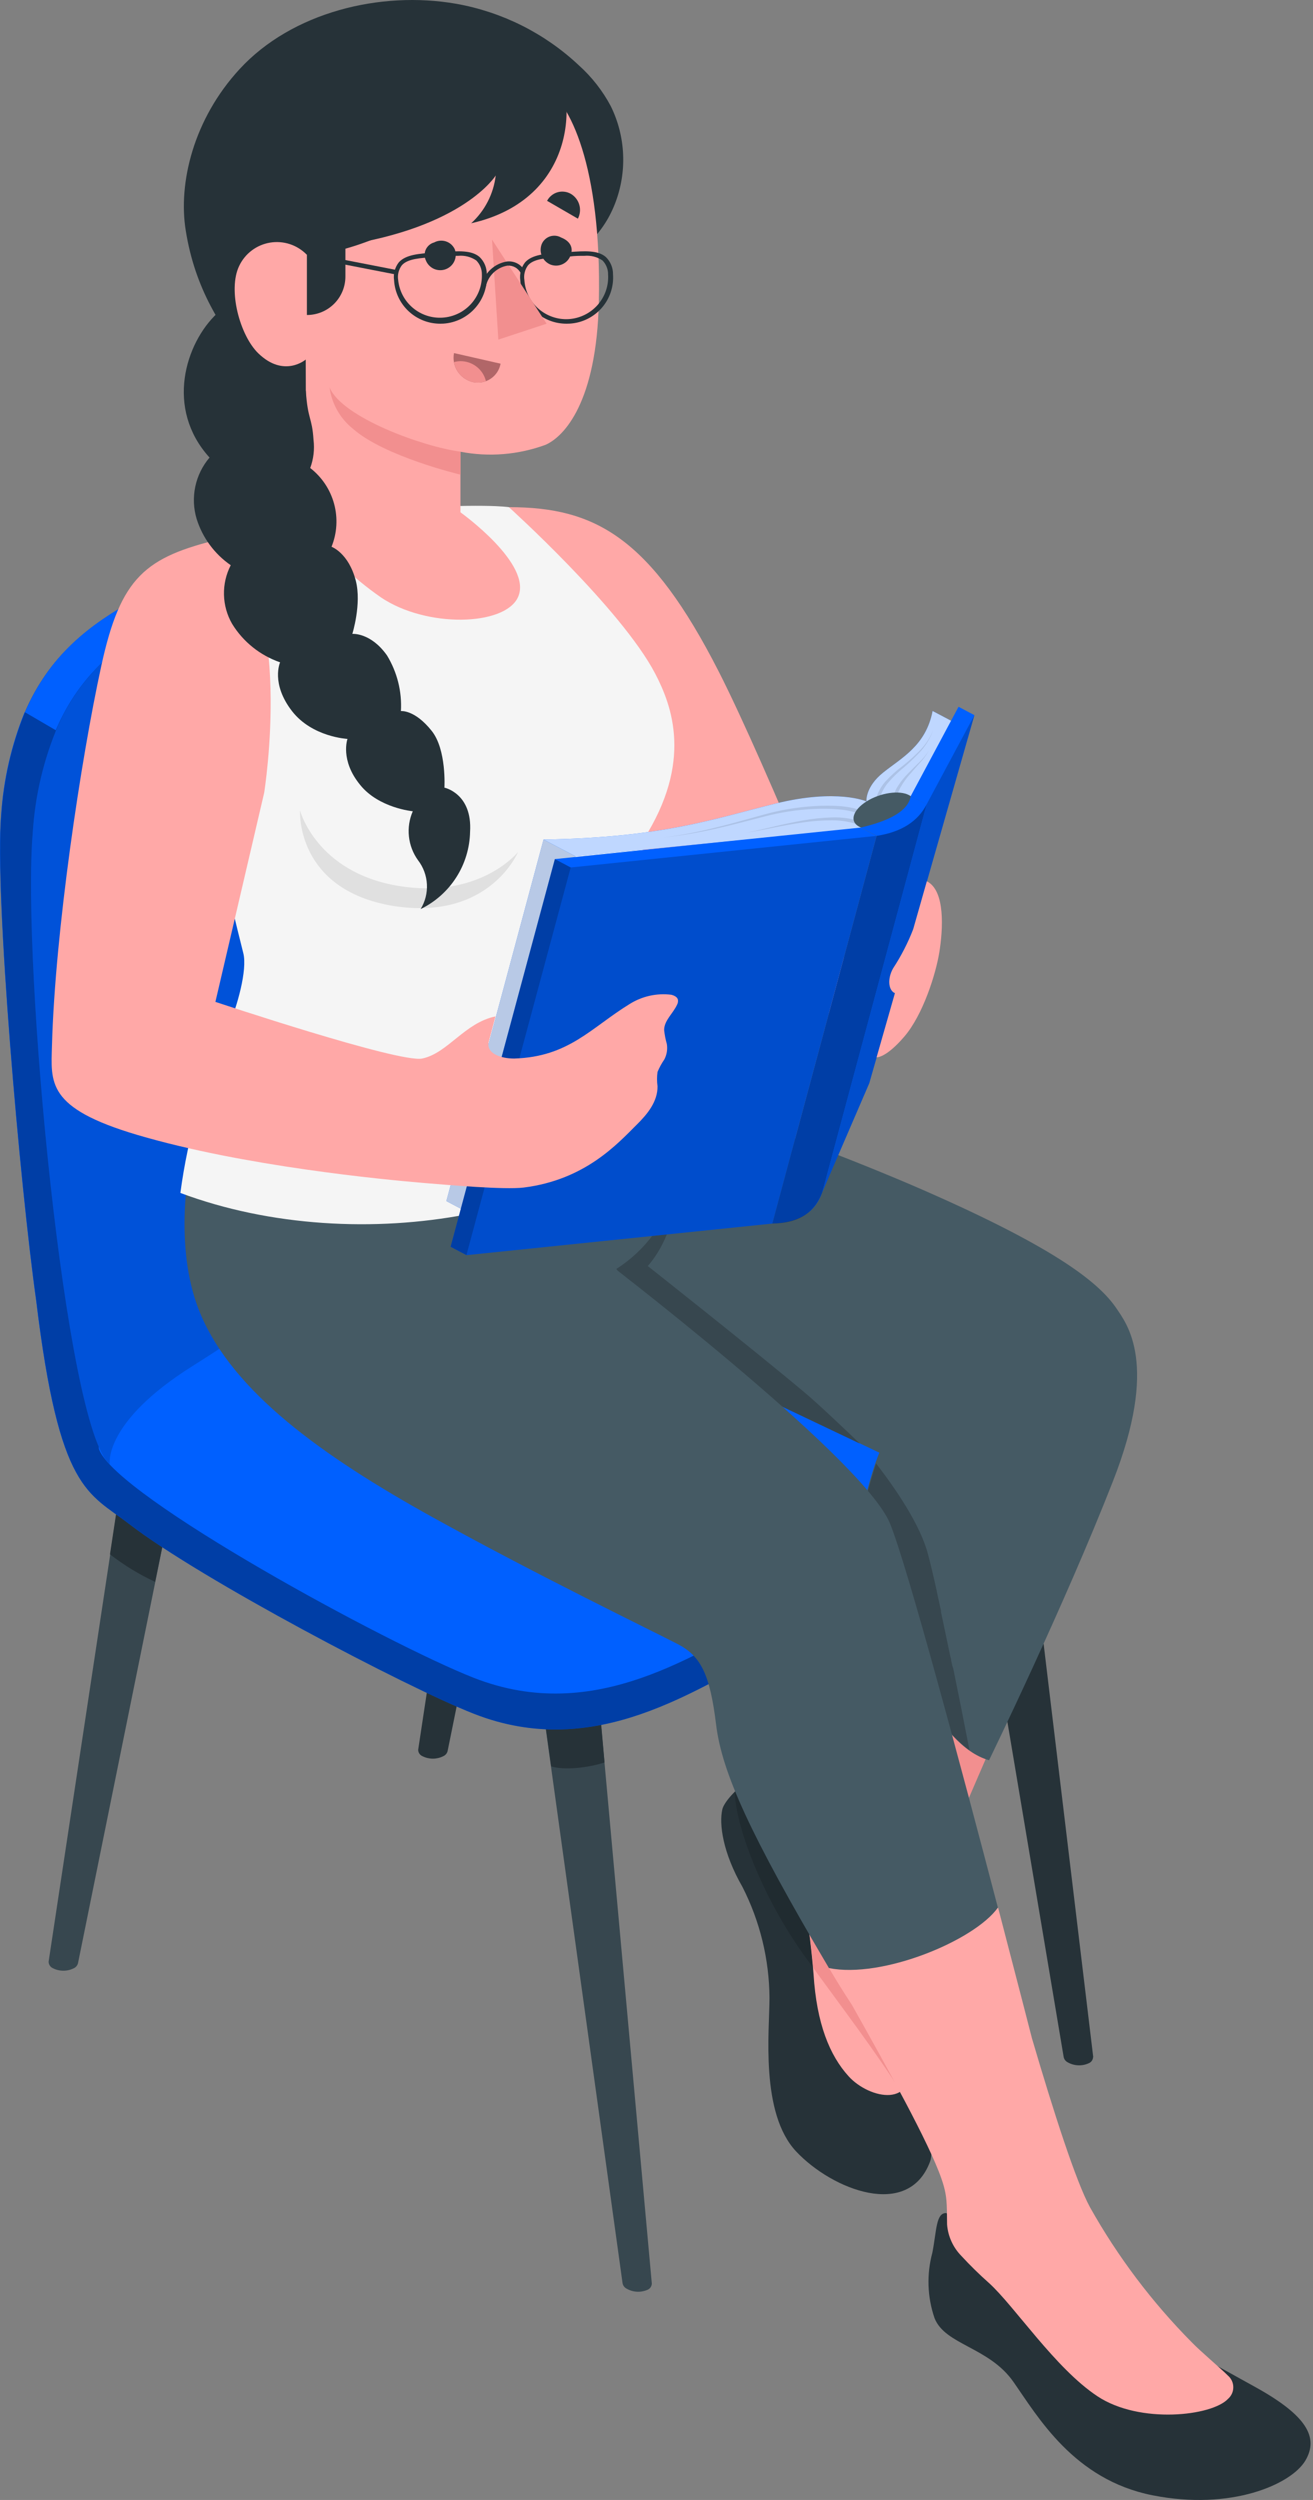 <svg width="72" height="137" viewBox="0 0 72 137" fill="none" xmlns="http://www.w3.org/2000/svg">
<rect x="0" y="0" width="72" height="137" fill="#808080" stroke="none"/>
<path d="M59.949 112.731L56.009 79.932L52.791 79.768L58.328 112.727C58.34 112.787 58.366 112.845 58.403 112.894C58.441 112.944 58.488 112.984 58.543 113.013C58.716 113.113 58.911 113.17 59.11 113.18C59.31 113.191 59.509 113.154 59.692 113.072C59.762 113.046 59.823 113 59.868 112.939C59.912 112.878 59.937 112.806 59.941 112.731H59.949Z" fill="#263238"/>
<path d="M56.009 79.932L52.791 79.768L53.83 85.954C54.457 85.813 55.058 85.573 55.608 85.241C55.996 85.031 56.318 84.719 56.541 84.34L56.009 79.932Z" fill="#263238"/>
<path d="M10.575 76.536H7.353L2.665 107.506C2.667 107.581 2.69 107.655 2.732 107.717C2.774 107.78 2.833 107.83 2.902 107.86C3.08 107.95 3.276 107.997 3.476 107.997C3.676 107.997 3.872 107.95 4.05 107.86C4.107 107.833 4.156 107.795 4.196 107.746C4.235 107.698 4.263 107.642 4.278 107.582L10.575 76.536Z" fill="#37474F"/>
<path d="M7.34 76.536L6.031 85.178C6.796 85.773 7.626 86.279 8.506 86.687L10.575 76.536H7.34Z" fill="#263238"/>
<path d="M35.743 125.136L32.711 91.781L29.494 91.617L34.139 125.123C34.15 125.184 34.175 125.242 34.212 125.292C34.248 125.342 34.295 125.384 34.35 125.414C34.521 125.515 34.713 125.574 34.911 125.587C35.109 125.601 35.307 125.567 35.49 125.49C35.561 125.464 35.623 125.417 35.668 125.357C35.713 125.296 35.739 125.224 35.743 125.148V125.136Z" fill="#37474F"/>
<path d="M33.15 96.584L32.728 91.789L29.51 91.625L30.224 96.799C30.925 97.018 32.213 96.888 33.15 96.584Z" fill="#263238"/>
<path d="M30.845 64.915H27.623L22.931 95.889C22.931 95.964 22.954 96.037 22.995 96.099C23.036 96.161 23.095 96.21 23.163 96.239C23.341 96.329 23.538 96.376 23.738 96.376C23.937 96.376 24.134 96.329 24.312 96.239C24.368 96.213 24.419 96.175 24.459 96.128C24.499 96.081 24.528 96.025 24.544 95.965L30.845 64.915Z" fill="#263238"/>
<path d="M1.348 39.031C0.619 40.832 0.184 42.739 0.06 44.677C-0.307 49.005 1.099 65.004 1.981 71.269C3.248 81.74 4.819 81.761 7.095 83.514C11.006 86.527 22.256 92.438 25.972 93.896C32.703 96.542 38.218 92.464 42.315 90.441C46.411 88.419 54.139 83.855 55.858 82.604C56.884 81.858 57.416 81.108 57.403 80.316C57.403 80 57.403 78.715 57.403 78.382C57.403 77.371 56.508 76.275 54.624 75.07C51.149 72.816 38.577 65.505 33.708 62.812C33.707 62.802 33.702 62.792 33.694 62.785C33.686 62.777 33.677 62.772 33.666 62.77C29.92 60.504 27.729 43.089 25.131 34.88C25.077 34.704 25.022 34.535 24.963 34.371C24.903 34.206 24.874 34.109 24.827 33.987C24.667 33.541 24.498 33.145 24.321 32.757" fill="#0060FF"/>
<path d="M57.403 78.377C57.403 77.366 56.508 76.271 54.624 75.066C51.149 72.811 38.577 65.501 33.708 62.808C33.706 62.798 33.702 62.788 33.694 62.78C33.686 62.773 33.676 62.768 33.666 62.766C29.92 60.499 27.728 43.084 25.131 34.876C24.976 34.363 24.794 33.858 24.587 33.364C24.587 33.326 24.557 33.292 24.54 33.254C24.494 33.144 24.447 33.035 24.392 32.921C24.337 32.807 24.346 32.807 24.32 32.753C23.91 31.818 23.322 30.971 22.589 30.258C22.336 30.022 22.052 29.822 21.745 29.664C21.322 29.424 20.435 28.935 20.216 28.821C17.682 27.3 11.656 30.54 7.496 32.812C4.908 34.227 2.703 35.913 1.356 39.048C0.627 40.849 0.192 42.755 0.068 44.694C-0.299 49.021 1.107 65.02 1.99 71.286C3.257 81.757 4.827 81.778 7.104 83.531C11.014 86.543 22.264 92.455 25.98 93.913C32.712 96.559 38.227 92.48 42.323 90.458C46.419 88.435 54.147 83.872 55.866 82.621C56.892 81.875 57.424 81.125 57.411 80.333C57.395 79.983 57.403 78.719 57.403 78.377Z" fill="#0060FF"/>
<path opacity="0.35" d="M57.403 78.377C57.403 77.366 56.508 76.271 54.624 75.066C51.149 72.811 38.577 65.501 33.708 62.808C33.706 62.798 33.702 62.788 33.694 62.78C33.686 62.773 33.676 62.768 33.666 62.766C29.92 60.499 27.728 43.084 25.131 34.876C24.976 34.363 24.794 33.858 24.587 33.364C24.587 33.326 24.557 33.292 24.54 33.254C24.494 33.144 24.447 33.035 24.392 32.921C24.337 32.807 24.346 32.807 24.32 32.753C23.91 31.818 23.322 30.971 22.589 30.258C22.336 30.022 22.052 29.822 21.745 29.664C21.322 29.424 20.435 28.935 20.216 28.821C17.682 27.3 11.656 30.54 7.496 32.812C4.908 34.227 2.703 35.913 1.356 39.048C0.627 40.849 0.192 42.755 0.068 44.694C-0.299 49.021 1.107 65.02 1.99 71.286C3.257 81.757 4.827 81.778 7.104 83.531C11.014 86.543 22.264 92.455 25.98 93.913C32.712 96.559 38.227 92.48 42.323 90.458C46.419 88.435 54.147 83.872 55.866 82.621C56.892 81.875 57.424 81.125 57.411 80.333C57.395 79.983 57.403 78.719 57.403 78.377Z" fill="black"/>
<path d="M42.306 88.49C46.411 86.472 54.131 81.904 55.853 80.653C58.185 78.967 57.965 77.231 54.625 75.066C49.979 72.057 31.035 61.329 31.035 61.329C31.035 61.329 4.431 76.848 5.44 79.448C6.449 82.047 21.297 90.108 25.968 91.941C32.703 94.587 38.206 90.517 42.306 88.49Z" fill="#0060FF"/>
<path d="M21.736 29.664C19.203 28.341 13.265 31.552 9.211 33.768C6.614 35.188 4.405 36.869 3.058 40.017L1.369 39.031C2.712 35.896 4.921 34.21 7.509 32.795C11.669 30.523 17.682 27.283 20.229 28.804C20.427 28.935 21.314 29.42 21.736 29.664Z" fill="#0060FF"/>
<path d="M25.131 34.897C25.077 34.72 24.211 31.707 22.598 30.262C21.84 29.584 20.858 29.21 19.84 29.213C17.64 29.213 12.323 32.078 9.224 33.772C8.966 33.911 8.709 34.059 8.459 34.194L8.172 34.366C8.054 34.434 7.94 34.51 7.83 34.581C7.72 34.653 7.661 34.687 7.577 34.745C7.03 35.101 6.509 35.496 6.018 35.925C5.938 35.997 5.858 36.064 5.782 36.14C5.468 36.429 5.172 36.735 4.895 37.059C4.845 37.114 4.794 37.173 4.747 37.232L4.574 37.451C4.515 37.522 4.46 37.598 4.401 37.674L4.236 37.906C4.012 38.225 3.805 38.555 3.616 38.896C3.589 38.938 3.565 38.982 3.544 39.027C3.493 39.115 3.447 39.212 3.4 39.305C3.354 39.397 3.265 39.583 3.198 39.726C2.396 41.598 1.922 43.593 1.796 45.625C1.192 52.738 3.573 78.217 6.018 80.244C6.018 80.244 5.643 77.943 10.571 74.851C13.92 72.744 16.272 70.978 19.861 69.23C28.573 64.961 33.687 62.745 33.687 62.745C29.92 60.499 27.729 43.084 25.131 34.897Z" fill="#0060FF"/>
<path opacity="0.15" d="M25.131 34.897C25.077 34.72 24.211 31.707 22.598 30.262C21.84 29.584 20.858 29.21 19.84 29.213C17.64 29.213 12.323 32.078 9.224 33.772C8.966 33.911 8.709 34.059 8.459 34.194L8.172 34.366C8.054 34.434 7.94 34.51 7.83 34.581C7.72 34.653 7.661 34.687 7.577 34.745C7.03 35.101 6.509 35.496 6.018 35.925C5.938 35.997 5.858 36.064 5.782 36.14C5.468 36.429 5.172 36.735 4.895 37.059C4.845 37.114 4.794 37.173 4.747 37.232L4.574 37.451C4.515 37.522 4.46 37.598 4.401 37.674L4.236 37.906C4.012 38.225 3.805 38.555 3.616 38.896C3.589 38.938 3.565 38.982 3.544 39.027C3.493 39.115 3.447 39.212 3.4 39.305C3.354 39.397 3.265 39.583 3.198 39.726C2.396 41.598 1.922 43.593 1.796 45.625C1.192 52.738 3.573 78.217 6.018 80.244C6.018 80.244 5.643 77.943 10.571 74.851C13.92 72.744 16.272 70.978 19.861 69.23C28.573 64.961 33.687 62.745 33.687 62.745C29.92 60.499 27.729 43.084 25.131 34.897Z" fill="black"/>
<path d="M43.835 96.715C41.546 96.588 39.747 98.552 39.612 99.146C39.422 99.947 39.633 101.527 40.714 103.406C41.673 105.288 42.181 107.367 42.196 109.478C42.196 111.281 41.677 115.798 43.661 117.905C45.646 120.012 49.819 121.638 51.001 118.457C51.389 117.416 50.156 114.008 49.553 111.5C48.315 106.507 47.272 101.531 47.272 101.531L43.835 96.715Z" fill="#263238"/>
<path opacity="0.15" d="M40.292 98.194C40.317 99.879 41.643 103.773 44.207 107.312C46.74 110.784 50.245 115.28 51.073 117.846C51.039 116.645 50.359 114.496 49.831 112.575C49.831 112.533 49.81 112.491 49.798 112.453L49.709 112.12C49.709 112.069 49.679 112.019 49.667 111.968C49.629 111.825 49.595 111.686 49.561 111.547V111.517C49.177 109.958 48.805 108.399 48.484 106.992C48.227 105.867 47.999 104.843 47.809 103.992L47.56 102.854C47.526 102.69 47.492 102.542 47.462 102.403C47.348 101.86 47.281 101.56 47.281 101.56L43.843 96.74C43.691 96.74 43.548 96.74 43.421 96.74C42.238 96.838 41.128 97.353 40.292 98.194Z" fill="black"/>
<path d="M43.446 100.806C44.02 103.233 44.409 105.699 44.612 108.184C44.781 110.902 45.499 112.642 46.533 113.78C47.678 115.044 50.334 115.575 49.798 112.802C49.43 110.877 47.264 101.535 47.264 101.535L43.446 100.806Z" fill="#FFA8A7"/>
<path d="M49.388 114.598C49.776 114.324 49.983 113.755 49.81 112.803C49.726 112.381 49.553 111.538 49.333 110.552C49.033 109.318 48.746 108.1 48.489 106.979C48.231 105.859 48.003 104.83 47.813 103.979L47.564 102.842C47.53 102.677 47.496 102.53 47.467 102.391C47.352 101.86 47.289 101.548 47.285 101.548L43.459 100.819C44.003 103.132 44.384 105.481 44.599 107.847C46.157 109.988 48.028 112.457 49.388 114.598Z" fill="#F28F8F"/>
<path d="M56.187 91.46L51.63 101.995L44.709 96.083L47.593 83.901L56.187 91.46Z" fill="#F28F8F"/>
<path d="M49.941 64.919C45.655 63.094 41.277 61.492 36.824 60.12L28.311 68.286L36.82 74.185L48.222 79.608C48.222 79.608 47.618 80.91 46.93 84.449C46.74 85.431 46.562 86.113 46.419 87.036C49.628 90.407 51.334 95.645 54.236 96.462C54.236 96.462 58.344 88.035 61.026 81.183C63.56 74.741 61.794 72.554 61.22 71.699C60.219 70.216 57.648 68.235 49.941 64.919Z" fill="#455A64"/>
<path d="M52.162 91.014C52.162 90.917 52.12 90.824 52.103 90.732C51.93 89.889 51.757 89.084 51.601 88.342C51.598 88.319 51.598 88.295 51.601 88.271L51.373 87.234C51.372 87.224 51.372 87.215 51.373 87.205C51.187 86.362 51.018 85.663 50.887 85.17C50.465 83.547 49.088 81.554 48.041 80.198C47.645 81.407 47.326 82.639 47.086 83.889C47.086 83.918 47.086 83.952 47.112 83.977L49.189 89.51L50.27 92.392L50.596 92.889L50.684 93.028C50.988 93.489 51.292 93.918 51.596 94.317L51.706 94.456C51.799 94.57 51.888 94.68 51.981 94.785C52.074 94.89 52.061 94.882 52.103 94.933C52.145 94.983 52.289 95.139 52.382 95.236L52.487 95.337C52.697 95.547 52.923 95.74 53.163 95.914C52.88 94.444 52.572 92.902 52.272 91.431C52.217 91.292 52.188 91.153 52.162 91.014Z" fill="#37474F"/>
<path d="M47.145 79.106C46.423 78.411 44.869 76.932 44.126 76.313C41.334 73.966 35.258 69.171 35.258 69.171L33.801 69.537L36.829 74.202L47.145 79.106Z" fill="#37474F"/>
<path d="M51.879 121.276C51.322 121.276 51.364 122.228 51.128 123.446C50.807 124.626 50.848 125.875 51.246 127.032C51.82 128.507 54.232 128.616 55.57 130.525C56.909 132.434 58.881 135.889 63.201 136.744C67.521 137.6 70.802 136.142 71.575 134.852C72.348 133.563 71.626 132.358 68.851 130.82C65.895 129.189 65.051 128.713 65.051 128.713L51.879 121.276Z" fill="#263238"/>
<path d="M45.456 107.843C45.839 108.498 46.261 109.177 46.723 109.882C48.649 113.308 50.946 117.437 51.617 119.372C51.959 120.336 51.917 120.766 51.934 121.9C51.983 122.55 52.262 123.162 52.719 123.627C53.197 124.145 53.7 124.639 54.227 125.106C55.629 126.37 57.867 129.792 60.186 131.321C62.504 132.851 66.461 132.404 67.344 131.456C67.433 131.377 67.505 131.28 67.555 131.171C67.604 131.062 67.629 130.944 67.629 130.824C67.629 130.705 67.604 130.586 67.555 130.477C67.505 130.368 67.433 130.271 67.344 130.192C66.921 129.771 65.84 128.865 65.355 128.363C63.171 126.159 61.294 123.672 59.776 120.968C59.007 119.57 57.774 115.735 56.588 111.699C56.588 111.699 55.806 108.652 54.73 104.535" fill="#FFA8A7"/>
<path d="M48.805 83.489C47.315 79.844 32.585 68.64 32.585 68.64C32.585 68.64 34.143 62.37 35 58.017L10.904 61.468C10.06 64.515 9.637 68.783 10.993 72.002C12.779 76.262 17.627 79.772 23.755 83.164C29.485 86.337 35.731 89.354 37.184 90.108C38.45 90.77 38.936 91.793 39.27 94.52C39.587 97.128 41.124 100.52 45.456 107.852C48.358 108.441 53.421 106.356 54.721 104.54C52.745 96.98 49.768 85.848 48.805 83.489Z" fill="#455A64"/>
<path d="M37.04 65.126C36.55 66.948 35.394 68.522 33.801 69.537L34.616 70.216C34.616 70.216 37.006 68.699 37.04 65.126Z" fill="#37474F"/>
<path d="M27.91 27.793C32.669 27.793 35.676 29.479 39.417 36.81C42.044 41.964 47.183 54.727 47.183 54.727L40.241 57.912C37.601 53.142 34.565 47.209 30.895 39.111L27.91 27.793Z" fill="#FFA8A7"/>
<path d="M35.287 46.008C37.998 41.761 36.858 38.698 35.929 36.916C34.063 33.347 27.906 27.793 27.906 27.793C27.906 27.793 26.525 27.553 20.955 27.932C17.857 28.138 14.795 28.704 11.829 29.617C12.994 33.57 14.287 35.133 14.008 37.392C13.729 39.65 11.191 43.94 11.191 43.94L12.319 48.018C12.319 48.018 12.999 50.892 13.341 52.232C13.577 53.146 13.003 55.181 12.496 56.344C11.187 59.21 10.309 62.253 9.891 65.374C19.747 69.061 32.821 66.579 37.188 60.095C36.9 58.456 35.19 55.131 35.047 53.353C34.903 51.575 35.068 49.139 35.287 46.008Z" fill="#F5F5F5"/>
<path d="M28.404 46.695C28.404 46.695 26.318 49.295 21.829 48.545C17.34 47.795 16.453 44.416 16.453 44.416C16.453 44.416 16.187 48.752 21.555 49.645C26.837 50.487 28.404 46.695 28.404 46.695Z" fill="#E0E0E0"/>
<path d="M16.778 23.626C17.994 27.418 25.811 19.686 27.052 18.393C27.572 17.849 27.897 16.981 28.366 16.374C28.739 15.892 29.148 15.438 29.59 15.018C30.338 14.343 31.381 14.149 32.149 13.454C32.844 12.825 33.382 12.043 33.72 11.171C34.056 10.312 34.209 9.394 34.17 8.474C34.132 7.553 33.902 6.651 33.496 5.823C33.048 4.978 32.453 4.218 31.74 3.578C29.874 1.826 27.538 0.655 25.017 0.207C20.853 -0.522 16.001 0.679 13.142 3.784C10.608 6.527 9.764 10.037 10.186 12.633C11.2 19.054 16.111 21.536 16.778 23.626Z" fill="#263238"/>
<path d="M29.823 4.724C31.237 5.566 32.998 9.089 32.838 16.522C32.72 22.041 30.938 23.925 29.916 24.376C28.424 24.924 26.81 25.056 25.249 24.755V28.075C25.249 28.075 29.248 30.928 28.4 32.736C27.661 34.312 23.383 34.421 20.887 32.736C19.318 31.645 17.934 30.309 16.791 28.779L16.765 19.703C16.765 19.703 15.579 20.727 14.168 19.366C13.155 18.388 12.479 15.885 13.117 14.571C13.274 14.238 13.511 13.948 13.805 13.726C14.099 13.504 14.443 13.357 14.807 13.296C15.171 13.236 15.544 13.264 15.895 13.379C16.246 13.494 16.563 13.692 16.82 13.956C16.82 13.956 19.172 14.145 23.53 11.596C27.12 9.493 29.27 6.717 29.823 4.724Z" fill="#FFA8A7"/>
<path d="M25.25 24.751C23.218 24.49 18.742 22.876 18.071 21.228C18.188 22.114 18.642 22.921 19.337 23.483C21.065 25.02 25.25 26.011 25.25 26.011V24.751Z" fill="#F28F8F"/>
<path d="M30.178 2.967C31.795 5.183 31.677 10.918 25.837 12.236C26.587 11.553 27.065 10.623 27.184 9.616C27.184 9.616 25.431 12.481 18.67 13.467L19.063 2.722L30.178 2.967Z" fill="#263238"/>
<path d="M16.829 17.263V13.951L18.941 12.953V15.144C18.942 15.421 18.889 15.697 18.784 15.954C18.678 16.211 18.523 16.445 18.327 16.642C18.131 16.839 17.897 16.995 17.64 17.102C17.383 17.208 17.108 17.263 16.829 17.263Z" fill="#263238"/>
<path d="M24.933 13.648C24.974 13.752 24.994 13.862 24.992 13.973C24.99 14.085 24.967 14.194 24.922 14.297C24.878 14.399 24.814 14.491 24.734 14.569C24.654 14.646 24.559 14.707 24.455 14.748C24.352 14.789 24.241 14.809 24.13 14.807C24.018 14.805 23.908 14.782 23.805 14.738C23.703 14.693 23.611 14.629 23.533 14.55C23.455 14.47 23.394 14.375 23.353 14.272C23.309 14.178 23.286 14.076 23.285 13.972C23.285 13.869 23.307 13.766 23.35 13.672C23.394 13.578 23.458 13.495 23.537 13.428C23.616 13.361 23.709 13.313 23.809 13.286C23.906 13.233 24.013 13.201 24.123 13.191C24.233 13.181 24.344 13.193 24.449 13.227C24.554 13.261 24.651 13.315 24.734 13.388C24.817 13.46 24.885 13.549 24.933 13.648Z" fill="#263238"/>
<path d="M31.293 13.981C31.256 14.089 31.198 14.189 31.122 14.274C31.047 14.359 30.954 14.428 30.851 14.476C30.747 14.525 30.635 14.552 30.521 14.556C30.407 14.56 30.293 14.54 30.186 14.499C29.974 14.411 29.805 14.244 29.715 14.032C29.626 13.821 29.624 13.583 29.709 13.37C29.75 13.273 29.812 13.186 29.89 13.114C29.967 13.043 30.059 12.989 30.159 12.955C30.259 12.922 30.366 12.91 30.471 12.92C30.576 12.931 30.677 12.963 30.769 13.016C31.204 13.184 31.47 13.526 31.293 13.981Z" fill="#263238"/>
<path d="M31.689 11.984L30 11.006C30.059 10.893 30.14 10.793 30.239 10.713C30.337 10.632 30.451 10.572 30.573 10.537C30.696 10.501 30.824 10.491 30.951 10.507C31.077 10.522 31.199 10.563 31.309 10.627C31.534 10.762 31.698 10.978 31.769 11.23C31.84 11.482 31.811 11.752 31.689 11.984Z" fill="#263238"/>
<path d="M24.895 19.349L27.45 19.93C27.419 20.098 27.355 20.258 27.261 20.4C27.167 20.542 27.045 20.664 26.903 20.758C26.761 20.852 26.601 20.917 26.433 20.948C26.265 20.978 26.092 20.975 25.925 20.938C25.582 20.856 25.283 20.645 25.091 20.349C24.899 20.053 24.829 19.695 24.895 19.349Z" fill="#B16668"/>
<path d="M25.254 19.791C25.133 19.793 25.012 19.81 24.895 19.842C24.941 20.105 25.063 20.349 25.246 20.543C25.429 20.738 25.665 20.875 25.925 20.938C26.166 20.991 26.417 20.974 26.647 20.887C26.572 20.575 26.393 20.297 26.14 20.099C25.888 19.9 25.576 19.792 25.254 19.791Z" fill="#F28F8F"/>
<path d="M24.143 17.739C23.497 17.741 22.875 17.495 22.403 17.053C21.932 16.611 21.648 16.007 21.61 15.363C21.584 15.189 21.594 15.011 21.639 14.841C21.684 14.671 21.763 14.511 21.872 14.373C22.256 13.951 22.982 13.897 23.827 13.842L24.291 13.812C25.136 13.753 25.862 13.703 26.301 14.086C26.428 14.209 26.527 14.355 26.595 14.518C26.663 14.68 26.696 14.854 26.694 15.03C26.737 15.703 26.511 16.366 26.065 16.872C25.62 17.38 24.991 17.69 24.317 17.735L24.143 17.739ZM25.132 14.019C24.878 14.019 24.599 14.019 24.287 14.061L23.818 14.09C23.033 14.137 22.353 14.179 22.036 14.537C21.95 14.651 21.887 14.782 21.852 14.921C21.817 15.06 21.811 15.205 21.834 15.346C21.893 15.938 22.181 16.484 22.636 16.868C23.091 17.253 23.678 17.446 24.273 17.407C24.868 17.368 25.425 17.1 25.826 16.66C26.227 16.22 26.442 15.642 26.424 15.047C26.427 14.904 26.402 14.761 26.349 14.628C26.296 14.495 26.216 14.373 26.116 14.272C25.827 14.076 25.479 13.987 25.132 14.019Z" fill="#263238"/>
<path d="M31.065 17.739C30.418 17.741 29.796 17.495 29.325 17.053C28.854 16.611 28.57 16.007 28.531 15.363C28.506 15.188 28.517 15.011 28.562 14.841C28.608 14.67 28.688 14.511 28.797 14.373C29.181 13.951 29.908 13.897 30.748 13.842L31.217 13.812C32.061 13.753 32.783 13.703 33.223 14.086C33.349 14.209 33.449 14.355 33.516 14.518C33.584 14.68 33.618 14.854 33.615 15.03C33.639 15.364 33.597 15.698 33.49 16.015C33.384 16.332 33.215 16.625 32.995 16.877C32.774 17.128 32.505 17.334 32.205 17.481C31.904 17.629 31.577 17.715 31.242 17.735L31.065 17.739ZM32.053 14.019C31.8 14.019 31.521 14.019 31.208 14.061L30.74 14.09C29.95 14.137 29.274 14.179 28.957 14.537C28.871 14.651 28.808 14.782 28.774 14.921C28.739 15.06 28.732 15.205 28.755 15.346C28.774 15.647 28.853 15.941 28.986 16.212C29.12 16.482 29.305 16.724 29.532 16.922C29.759 17.121 30.024 17.273 30.31 17.37C30.596 17.467 30.898 17.507 31.2 17.487C31.808 17.444 32.374 17.164 32.776 16.707C33.178 16.25 33.382 15.654 33.345 15.047C33.348 14.904 33.322 14.761 33.269 14.629C33.216 14.495 33.137 14.374 33.037 14.272C32.748 14.077 32.4 13.988 32.053 14.019Z" fill="#263238"/>
<path d="M26.981 13.13L27.327 18.611L29.975 17.739L26.981 13.13Z" fill="#F28F8F"/>
<path d="M26.643 15.696L26.407 15.62C26.485 15.293 26.659 14.995 26.906 14.766C27.154 14.537 27.463 14.385 27.796 14.331C27.995 14.307 28.197 14.346 28.374 14.441C28.55 14.537 28.692 14.686 28.78 14.866L28.56 14.979C28.494 14.842 28.387 14.728 28.255 14.653C28.122 14.578 27.969 14.545 27.817 14.558C27.53 14.609 27.265 14.745 27.056 14.948C26.846 15.15 26.703 15.411 26.643 15.696Z" fill="#263238"/>
<path d="M16.982 13.87L16.934 14.114L21.721 15.046L21.769 14.802L16.982 13.87Z" fill="#263238"/>
<path d="M47.513 43.919C47.513 43.919 47.429 43.139 48.434 42.334C49.439 41.529 50.773 40.864 51.141 38.963L52.597 39.73L50.351 43.859L47.513 43.919Z" fill="#0060FF"/>
<path opacity="0.75" d="M47.513 43.919C47.513 43.919 47.429 43.139 48.434 42.334C49.439 41.529 50.773 40.864 51.141 38.963L52.597 39.73L50.351 43.859L47.513 43.919Z" fill="white"/>
<path d="M47.513 43.919C47.513 43.919 45.921 43.202 42.53 44.036C39.139 44.871 36.381 45.895 29.806 46.008L31.55 46.923L48.581 45.271L47.513 43.919Z" fill="#0060FF"/>
<path opacity="0.75" d="M47.513 43.919C47.513 43.919 45.921 43.202 42.53 44.036C39.139 44.871 36.381 45.895 29.806 46.008L31.55 46.923L48.581 45.271L47.513 43.919Z" fill="white"/>
<path d="M29.806 46.008L24.477 65.821L26.216 66.735L31.55 46.923L29.806 46.008Z" fill="#0060FF"/>
<path opacity="0.8" d="M29.806 46.008L24.477 65.821L26.216 66.735L31.55 46.923L29.806 46.008Z" fill="white"/>
<path opacity="0.1" d="M29.806 46.008L24.477 65.821L26.216 66.735L31.55 46.923L29.806 46.008Z" fill="black"/>
<g opacity="0.1">
<path d="M51.178 39.996C51.033 40.412 50.809 40.796 50.52 41.129C50.224 41.455 49.908 41.762 49.574 42.048C49.237 42.319 48.927 42.623 48.649 42.954C48.52 43.12 48.414 43.303 48.332 43.497C48.253 43.682 48.218 43.882 48.231 44.083L48.024 44.121C48.012 43.881 48.06 43.642 48.163 43.425C48.258 43.221 48.38 43.029 48.526 42.857C48.823 42.529 49.151 42.231 49.506 41.968C49.849 41.698 50.174 41.405 50.477 41.091C50.779 40.774 51.017 40.402 51.178 39.996Z" fill="black"/>
<path d="M50.946 41.112C50.811 41.364 50.644 41.596 50.447 41.803C50.262 42.018 50.068 42.225 49.886 42.44C49.701 42.651 49.537 42.879 49.396 43.122C49.258 43.354 49.176 43.615 49.155 43.885H48.948C48.983 43.583 49.09 43.294 49.261 43.042C49.419 42.801 49.602 42.576 49.806 42.372C50.004 42.166 50.228 41.951 50.41 41.77C50.617 41.575 50.797 41.354 50.946 41.112Z" fill="black"/>
<path d="M36.381 45.895C37.311 45.775 38.233 45.602 39.143 45.376C40.055 45.157 40.955 44.896 41.863 44.647C42.771 44.391 43.704 44.233 44.646 44.175C45.118 44.142 45.592 44.142 46.065 44.175C46.303 44.194 46.54 44.229 46.774 44.281C47.021 44.334 47.254 44.439 47.458 44.588L47.319 44.744C47.144 44.613 46.942 44.521 46.728 44.475C46.505 44.417 46.277 44.379 46.048 44.361C45.584 44.317 45.119 44.307 44.654 44.331C43.72 44.372 42.792 44.514 41.888 44.753C40.98 44.984 40.072 45.233 39.156 45.435C38.24 45.639 37.314 45.792 36.381 45.895Z" fill="black"/>
<path d="M40.887 45.633C41.411 45.545 41.93 45.414 42.45 45.292C42.969 45.17 43.493 45.056 44.021 44.963C44.549 44.867 45.084 44.81 45.621 44.795C46.167 44.775 46.713 44.855 47.23 45.031L47.154 45.225C46.664 45.042 46.144 44.95 45.621 44.955C45.09 44.953 44.559 44.991 44.033 45.069C43.51 45.145 42.982 45.242 42.458 45.347C41.934 45.452 41.402 45.562 40.887 45.633Z" fill="black"/>
</g>
<path d="M52.563 38.732L49.941 43.628L44.223 64.869L45.093 65.328L47.669 59.357L53.433 39.191L52.563 38.732Z" fill="#0060FF"/>
<path opacity="0.2" d="M50.811 44.083L53.433 39.191L47.669 59.357L45.093 65.328L50.811 44.083Z" fill="black"/>
<path d="M47.2 45.351L30.427 47.079L24.709 68.324L25.579 68.783L42.352 67.051L48.07 45.806L47.2 45.351Z" fill="#0060FF"/>
<path opacity="0.2" d="M31.297 47.538L25.579 68.783L42.353 67.051L48.071 45.806L31.297 47.538Z" fill="black"/>
<path opacity="0.35" d="M30.427 47.079L31.297 47.538L25.579 68.783L24.709 68.324L30.427 47.079Z" fill="black"/>
<path d="M48.07 45.806L50.811 44.083L45.093 65.328C44.7 66.478 43.759 67.013 42.353 67.051L48.07 45.806Z" fill="#0060FF"/>
<path opacity="0.35" d="M48.07 45.806L50.811 44.083L45.093 65.328C44.65 66.546 43.679 67.039 42.353 67.051L48.07 45.806Z" fill="black"/>
<path d="M49.848 43.573C49.316 43.291 48.273 43.442 47.517 43.919C46.761 44.395 46.58 45.01 47.095 45.292L48.058 45.806L50.798 44.083L49.928 43.623L49.848 43.573Z" fill="#455A64"/>
<path d="M49.941 43.624C49.806 44.437 48.792 44.98 47.2 45.351L48.07 45.806C49.443 45.596 50.338 45.001 50.811 44.083L49.941 43.624Z" fill="#0060FF"/>
<path d="M12.108 29.533C7.965 30.528 6.618 31.611 5.554 36.494C4.426 41.669 3.02 51.069 2.851 57.267C2.796 59.324 2.53 60.714 7.526 62.193C13.345 63.912 21.065 64.645 23.223 64.826C24.603 64.94 27.644 65.206 28.712 65.079C32.091 64.658 33.864 62.678 34.916 61.633C35.499 61.059 36.069 60.368 36.056 59.526C36.02 59.266 36.02 59.002 36.056 58.742C36.157 58.501 36.283 58.27 36.432 58.055C36.566 57.796 36.614 57.501 36.567 57.212C36.495 56.962 36.446 56.705 36.419 56.446C36.419 55.919 36.913 55.535 37.129 55.055C37.167 54.986 37.184 54.907 37.179 54.828C37.179 54.651 36.972 54.55 36.803 54.512C36.008 54.415 35.205 54.595 34.527 55.021C32.416 56.315 31.191 57.92 28.193 58.009C27.483 58.009 26.622 57.743 26.808 57.057L27.171 55.7C25.482 56.045 24.553 57.718 23.151 58.009C21.884 58.266 11.812 54.903 11.812 54.903L14.485 43.451C14.485 43.451 16.204 32.79 12.108 29.533Z" fill="#FFA8A7"/>
<path d="M50.081 50.909C49.789 51.665 49.418 52.388 48.974 53.066C48.657 53.623 48.704 54.267 49.075 54.427L48.07 57.941C48.07 57.941 48.569 57.996 49.591 56.804C50.613 55.611 51.318 53.382 51.512 52.169C51.706 50.955 51.85 48.798 50.824 48.297L50.081 50.909Z" fill="#FFA8A7"/>
<path d="M11.914 17.166C10.165 18.797 9.046 22.387 11.491 25.075C11.1 25.533 10.831 26.082 10.708 26.671C10.585 27.26 10.611 27.87 10.786 28.446C11.109 29.473 11.766 30.362 12.653 30.974C12.396 31.474 12.268 32.03 12.282 32.592C12.295 33.153 12.448 33.702 12.729 34.189C13.335 35.174 14.265 35.918 15.36 36.296C15.36 36.296 14.836 37.455 16.018 38.976C17.125 40.396 19.055 40.493 19.055 40.493C19.055 40.493 18.632 41.656 19.756 43.021C20.777 44.285 22.636 44.458 22.636 44.458C22.446 44.892 22.373 45.367 22.424 45.838C22.474 46.308 22.646 46.758 22.923 47.142C23.215 47.521 23.385 47.98 23.41 48.458C23.436 48.935 23.316 49.409 23.066 49.818C23.864 49.429 24.54 48.829 25.018 48.083C25.497 47.336 25.759 46.473 25.777 45.587C25.908 43.48 24.371 43.164 24.371 43.164C24.371 43.164 24.494 41.083 23.674 40.055C22.737 38.875 21.985 38.968 21.985 38.968C22.046 37.897 21.78 36.833 21.221 35.917C20.33 34.653 19.321 34.737 19.321 34.737C19.321 34.737 19.836 33.094 19.511 31.826C19.118 30.3 18.18 29.963 18.18 29.963C18.483 29.215 18.532 28.389 18.321 27.61C18.11 26.831 17.65 26.142 17.011 25.648C17.194 25.155 17.256 24.625 17.192 24.102C17.112 22.838 16.88 23.04 16.77 21.414C13.953 20.112 13.586 19.075 11.914 17.166Z" fill="#263238"/>
</svg>
